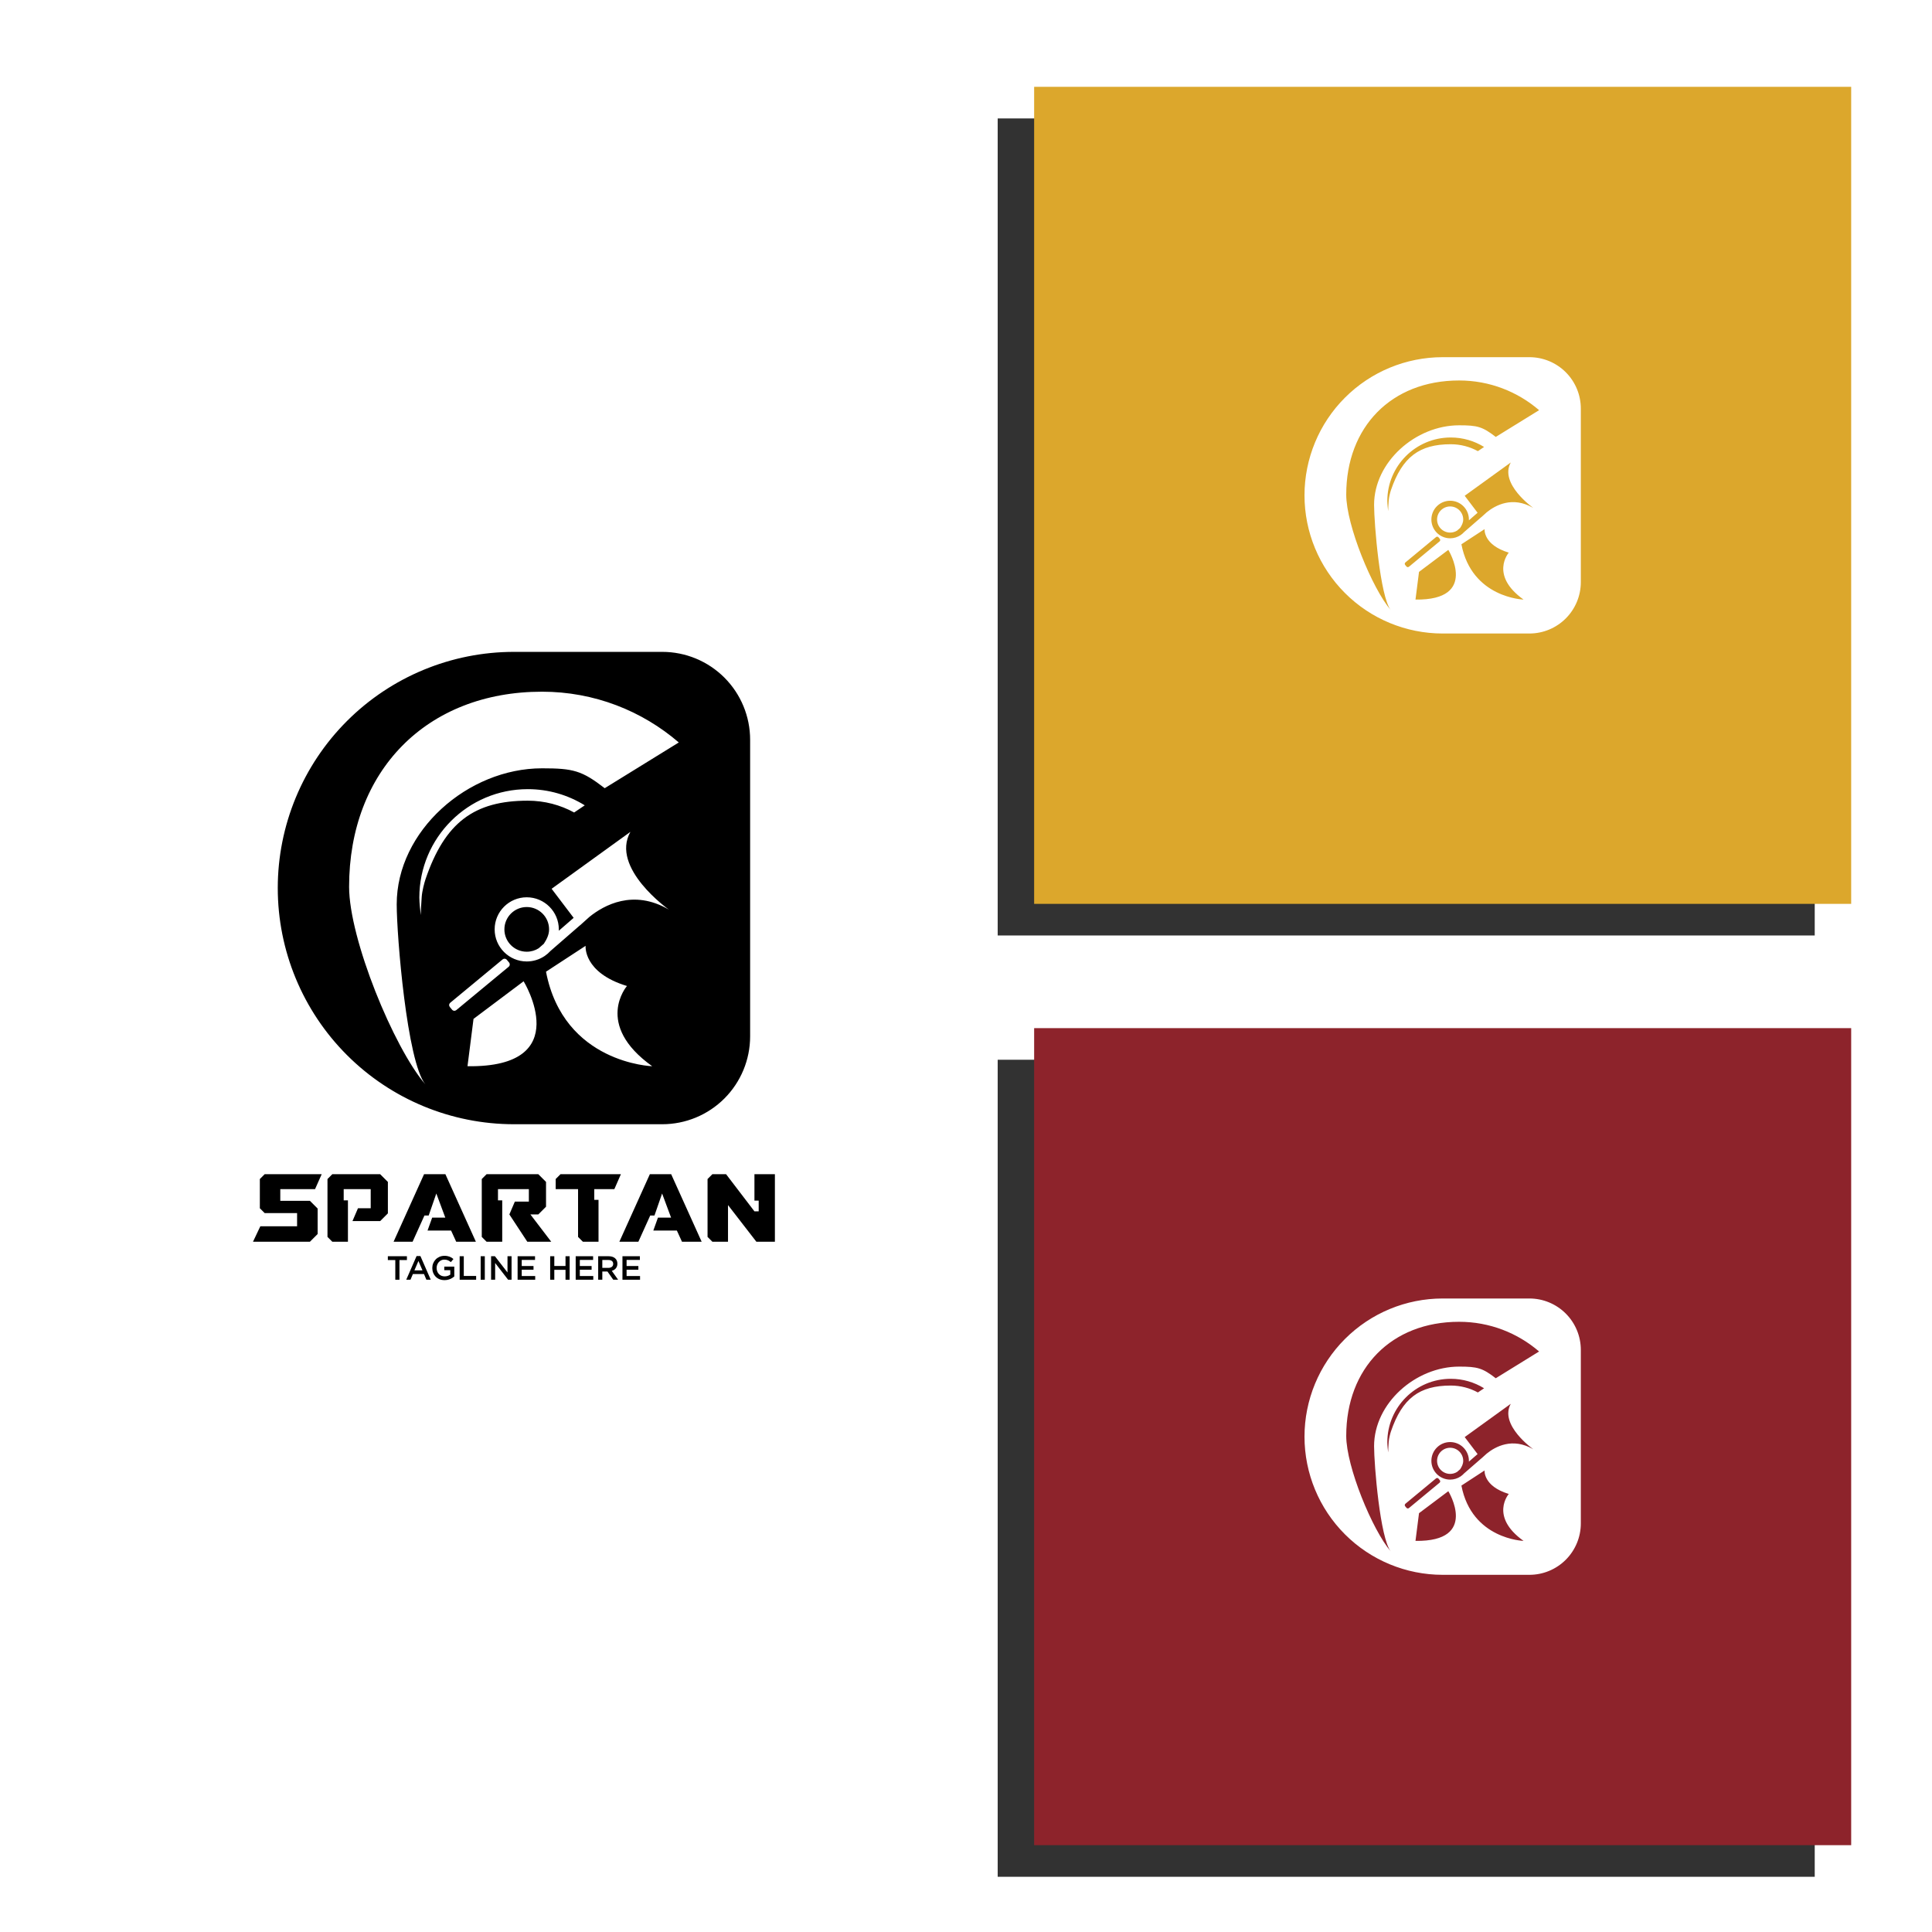 <?xml version="1.0" encoding="UTF-8"?>
<svg xmlns="http://www.w3.org/2000/svg" xmlns:xlink="http://www.w3.org/1999/xlink" width="5000" height="5000" viewBox="0 0 5000 5000">
<rect x="-500" y="-500" width="6000" height="6000" fill="rgb(100%, 100%, 100%)" fill-opacity="1"/>
<path fill-rule="evenodd" fill="rgb(19.798%, 19.798%, 19.798%)" fill-opacity="1" d="M 2582.012 2742.621 L 2582.012 4857.109 L 4696.5 4857.109 L 4696.5 2742.621 L 2582.012 2742.621 "/>
<path fill-rule="evenodd" fill="rgb(55.272%, 13.696%, 16.893%)" fill-opacity="1" d="M 2676.352 2660.809 L 2676.352 4775.301 L 4790.84 4775.301 L 4790.84 2660.809 L 2676.352 2660.809 "/>
<path fill-rule="evenodd" fill="rgb(100%, 100%, 100%)" fill-opacity="1" d="M 4091.16 3493.52 C 4091.16 3458.238 4077.141 3424.398 4052.199 3399.461 C 4027.25 3374.512 3993.41 3360.488 3958.129 3360.488 C 3894.059 3360.488 3813.828 3360.488 3733.59 3360.488 C 3638.762 3360.488 3547.809 3398.16 3480.762 3465.219 C 3413.699 3532.281 3376.031 3623.219 3376.031 3718.059 C 3376.031 3812.891 3413.699 3903.828 3480.762 3970.891 C 3547.809 4037.949 3638.762 4075.617 3733.59 4075.617 C 3813.828 4075.617 3894.059 4075.617 3958.129 4075.617 C 3993.41 4075.617 4027.25 4061.605 4052.199 4036.656 C 4077.141 4011.711 4091.16 3977.871 4091.16 3942.59 C 4091.16 3814.441 4091.16 3621.672 4091.16 3493.52 Z M 3599.488 4015.324 C 3551.609 3959.738 3484.031 3795.211 3484.031 3716.141 C 3484.031 3540.941 3600.961 3420.789 3776.16 3420.789 C 3855.219 3420.789 3927.578 3449.762 3983.16 3497.641 L 3871.012 3566.879 C 3836.461 3540.191 3823.379 3536.781 3776.16 3536.781 C 3663.699 3536.781 3556.109 3631.52 3556.109 3742.699 C 3556.109 3790.199 3571.621 3980.871 3599.488 4015.324 Z M 3748.238 3859.191 C 3748.238 3859.191 3828.648 3990.051 3663.281 3987.801 L 3672.391 3916.121 Z M 3842.078 3805.531 C 3842.078 3805.531 3838.02 3846.07 3904.68 3866.34 C 3904.68 3866.34 3854.219 3924.449 3942.922 3987.801 C 3942.922 3987.801 3808.859 3983.641 3782.129 3844.691 Z M 3639.91 3902.211 C 3640.691 3903.148 3641.801 3903.73 3643.012 3903.852 C 3644.219 3903.961 3645.422 3903.59 3646.352 3902.82 C 3660.309 3891.262 3711.648 3848.77 3725.609 3837.211 C 3726.539 3836.441 3727.129 3835.328 3727.25 3834.121 C 3727.359 3832.91 3726.988 3831.711 3726.219 3830.77 C 3725.141 3829.48 3723.93 3828.012 3722.859 3826.711 C 3722.078 3825.781 3720.969 3825.191 3719.762 3825.078 C 3718.551 3824.961 3717.352 3825.328 3716.422 3826.109 C 3702.461 3837.66 3651.121 3880.16 3637.16 3891.711 C 3636.23 3892.488 3635.641 3893.602 3635.52 3894.809 C 3635.41 3896.012 3635.781 3897.219 3636.551 3898.148 C 3637.629 3899.449 3638.84 3900.922 3639.91 3902.211 Z M 3823.988 3763.148 L 3790.629 3719.16 L 3909.898 3633 C 3879.172 3687.898 3968.129 3750.691 3968.129 3750.691 C 3914.309 3719.18 3869.73 3744.031 3847.871 3761.711 L 3837.602 3770.949 C 3834.82 3773.738 3832.961 3774.98 3832.961 3774.98 L 3788.91 3813.281 C 3786.34 3816.109 3783.441 3818.629 3780.281 3820.781 L 3779.719 3821.16 C 3772.039 3826.238 3762.84 3829.199 3752.961 3829.199 C 3726.148 3829.199 3704.391 3807.43 3704.391 3780.621 C 3704.391 3753.809 3726.148 3732.039 3752.961 3732.039 C 3779.77 3732.039 3801.539 3753.809 3801.539 3780.621 C 3801.539 3781.32 3801.52 3782.02 3801.488 3782.711 Z M 3778.801 3802.449 L 3770.961 3809.262 C 3765.75 3812.539 3759.578 3814.441 3752.961 3814.441 C 3734.289 3814.441 3719.141 3799.289 3719.141 3780.621 C 3719.141 3761.949 3734.289 3746.789 3752.961 3746.789 C 3771.629 3746.789 3786.789 3761.949 3786.789 3780.621 C 3786.789 3788.93 3783.02 3796.012 3778.801 3802.449 Z M 3592.539 3758.93 C 3592 3754.531 3590.359 3740.422 3590.359 3732.5 C 3590.359 3641.891 3663.922 3568.328 3754.531 3568.328 C 3786.16 3568.328 3815.711 3577.301 3840.789 3592.828 L 3824.738 3603.672 C 3803.879 3592.27 3779.961 3585.789 3754.531 3585.789 C 3673.559 3585.789 3629 3618.66 3599.699 3704.711 C 3597.98 3709.781 3594.578 3722.43 3593.949 3731.512 C 3593.238 3741.84 3592.48 3754.77 3592.539 3758.93 C 3592.648 3759.789 3592.711 3760.281 3592.711 3760.281 C 3592.609 3760.32 3592.559 3759.828 3592.539 3758.93 "/>
<path fill-rule="evenodd" fill="rgb(19.798%, 19.798%, 19.798%)" fill-opacity="1" d="M 2582.012 306.512 L 2582.012 2421 L 4696.5 2421 L 4696.5 306.512 L 2582.012 306.512 "/>
<path fill-rule="evenodd" fill="rgb(86.327%, 65.43%, 17.31%)" fill-opacity="1" d="M 2676.352 224.699 L 2676.352 2339.191 L 4790.84 2339.191 L 4790.84 224.699 L 2676.352 224.699 "/>
<path fill-rule="evenodd" fill="rgb(100%, 100%, 100%)" fill-opacity="1" d="M 4091.16 1057.41 C 4091.16 1022.129 4077.141 988.289 4052.199 963.34 C 4027.25 938.398 3993.41 924.379 3958.129 924.379 C 3894.059 924.379 3813.828 924.379 3733.59 924.379 C 3638.762 924.379 3547.809 962.051 3480.762 1029.109 C 3413.699 1096.16 3376.031 1187.109 3376.031 1281.941 C 3376.031 1376.781 3413.699 1467.719 3480.762 1534.781 C 3547.809 1601.84 3638.762 1639.512 3733.59 1639.512 C 3813.828 1639.512 3894.059 1639.512 3958.129 1639.512 C 3993.41 1639.512 4027.25 1625.488 4052.199 1600.539 C 4077.141 1575.602 4091.16 1541.762 4091.16 1506.48 C 4091.16 1378.328 4091.16 1185.559 4091.16 1057.41 Z M 3599.488 1579.219 C 3551.609 1523.629 3484.031 1359.102 3484.031 1280.031 C 3484.031 1104.828 3600.961 984.672 3776.16 984.672 C 3855.219 984.672 3927.578 1013.641 3983.16 1061.531 L 3871.012 1130.77 C 3836.461 1104.078 3823.379 1100.672 3776.16 1100.672 C 3663.699 1100.672 3556.109 1195.41 3556.109 1306.59 C 3556.109 1354.09 3571.621 1544.762 3599.488 1579.219 Z M 3748.238 1423.078 C 3748.238 1423.078 3828.648 1553.941 3663.281 1551.691 L 3672.391 1480.012 Z M 3842.078 1369.422 C 3842.078 1369.422 3838.02 1409.961 3904.68 1430.23 C 3904.68 1430.23 3854.219 1488.34 3942.922 1551.691 C 3942.922 1551.691 3808.859 1547.531 3782.129 1408.578 Z M 3639.91 1466.102 C 3640.691 1467.039 3641.801 1467.621 3643.012 1467.738 C 3644.219 1467.852 3645.422 1467.48 3646.352 1466.711 C 3660.309 1455.148 3711.648 1412.66 3725.609 1401.102 C 3726.539 1400.328 3727.129 1399.219 3727.25 1398.012 C 3727.359 1396.801 3726.988 1395.602 3726.219 1394.66 C 3725.141 1393.371 3723.93 1391.898 3722.859 1390.609 C 3722.078 1389.672 3720.969 1389.078 3719.762 1388.969 C 3718.551 1388.852 3717.352 1389.219 3716.422 1390 C 3702.461 1401.551 3651.121 1444.051 3637.16 1455.602 C 3636.23 1456.371 3635.641 1457.488 3635.52 1458.699 C 3635.41 1459.898 3635.781 1461.109 3636.551 1462.039 C 3637.629 1463.34 3638.84 1464.809 3639.91 1466.102 Z M 3823.988 1327.039 L 3790.629 1283.051 L 3909.898 1196.891 C 3879.172 1251.789 3968.129 1314.578 3968.129 1314.578 C 3914.309 1283.07 3869.73 1307.922 3847.871 1325.609 L 3837.602 1334.84 C 3834.82 1337.629 3832.961 1338.871 3832.961 1338.871 L 3788.91 1377.172 C 3786.34 1380 3783.441 1382.52 3780.281 1384.672 L 3779.719 1385.051 C 3772.039 1390.129 3762.84 1393.09 3752.961 1393.09 C 3726.148 1393.09 3704.391 1371.32 3704.391 1344.512 C 3704.391 1317.699 3726.148 1295.93 3752.961 1295.93 C 3779.77 1295.93 3801.539 1317.699 3801.539 1344.512 C 3801.539 1345.211 3801.52 1345.91 3801.488 1346.602 Z M 3778.801 1366.34 L 3770.961 1373.148 C 3765.75 1376.43 3759.578 1378.328 3752.961 1378.328 C 3734.289 1378.328 3719.141 1363.18 3719.141 1344.512 C 3719.141 1325.84 3734.289 1310.68 3752.961 1310.68 C 3771.629 1310.68 3786.789 1325.84 3786.789 1344.512 C 3786.789 1352.82 3783.02 1359.898 3778.801 1366.34 Z M 3592.539 1322.82 C 3592 1318.422 3590.359 1304.309 3590.359 1296.391 C 3590.359 1205.781 3663.922 1132.219 3754.531 1132.219 C 3786.16 1132.219 3815.711 1141.191 3840.789 1156.719 L 3824.738 1167.559 C 3803.879 1156.16 3779.961 1149.68 3754.531 1149.68 C 3673.559 1149.68 3629 1182.551 3599.699 1268.602 C 3597.98 1273.672 3594.578 1286.32 3593.949 1295.398 C 3593.238 1305.73 3592.48 1318.66 3592.539 1322.82 C 3592.648 1323.68 3592.711 1324.172 3592.711 1324.172 C 3592.609 1324.211 3592.559 1323.719 3592.539 1322.82 "/>
<path fill-rule="nonzero" fill="rgb(0%, 0%, 0%)" fill-opacity="1" d="M 1033.801 3261.012 L 1053.09 3261.012 L 1053.09 3251.102 L 1003.738 3251.102 L 1003.738 3261.012 L 1023.031 3261.012 L 1023.031 3311.922 L 1033.801 3311.922 L 1033.801 3261.012 "/>
<path fill-rule="nonzero" fill="rgb(0%, 0%, 0%)" fill-opacity="1" d="M 1088.02 3250.672 L 1078.109 3250.672 L 1051.352 3311.922 L 1062.301 3311.922 L 1068.551 3297.238 L 1097.309 3297.238 L 1103.48 3311.922 L 1114.781 3311.922 Z M 1093.398 3287.77 L 1072.461 3287.77 L 1082.891 3263.441 L 1093.398 3287.77 "/>
<path fill-rule="nonzero" fill="rgb(0%, 0%, 0%)" fill-opacity="1" d="M 1175.691 3303.488 L 1175.691 3277.949 L 1149.789 3277.949 L 1149.789 3287.25 L 1165.352 3287.25 L 1165.352 3298.629 C 1163.488 3300.02 1161.309 3301.129 1158.789 3301.969 C 1156.27 3302.809 1153.559 3303.23 1150.66 3303.23 C 1147.539 3303.23 1144.711 3302.68 1142.191 3301.578 C 1139.672 3300.48 1137.5 3298.961 1135.68 3297.02 C 1133.852 3295.078 1132.449 3292.781 1131.461 3290.109 C 1130.48 3287.449 1129.98 3284.551 1129.98 3281.422 C 1129.98 3278.469 1130.488 3275.691 1131.5 3273.078 C 1132.52 3270.48 1133.91 3268.191 1135.68 3266.219 C 1137.441 3264.25 1139.531 3262.699 1141.93 3261.57 C 1144.34 3260.441 1146.93 3259.879 1149.711 3259.879 C 1151.621 3259.879 1153.371 3260.031 1154.961 3260.352 C 1156.559 3260.672 1158.02 3261.109 1159.352 3261.66 C 1160.68 3262.211 1161.961 3262.891 1163.18 3263.699 C 1164.391 3264.512 1165.578 3265.41 1166.738 3266.391 L 1173.52 3258.309 C 1171.949 3256.98 1170.34 3255.809 1168.691 3254.789 C 1167.039 3253.781 1165.289 3252.922 1163.441 3252.23 C 1161.578 3251.531 1159.57 3251 1157.398 3250.621 C 1155.23 3250.25 1152.809 3250.059 1150.141 3250.059 C 1145.57 3250.059 1141.352 3250.898 1137.5 3252.578 C 1133.648 3254.262 1130.328 3256.531 1127.551 3259.398 C 1124.77 3262.262 1122.609 3265.609 1121.078 3269.43 C 1119.539 3273.262 1118.781 3277.309 1118.781 3281.602 C 1118.781 3286.059 1119.531 3290.199 1121.031 3294.02 C 1122.539 3297.852 1124.672 3301.16 1127.422 3303.969 C 1130.172 3306.781 1133.488 3308.98 1137.371 3310.57 C 1141.25 3312.172 1145.57 3312.961 1150.32 3312.961 C 1152.98 3312.961 1155.531 3312.719 1157.961 3312.23 C 1160.391 3311.73 1162.672 3311.051 1164.781 3310.18 C 1166.898 3309.309 1168.871 3308.301 1170.691 3307.141 C 1172.52 3305.98 1174.18 3304.77 1175.691 3303.488 "/>
<path fill-rule="nonzero" fill="rgb(0%, 0%, 0%)" fill-opacity="1" d="M 1189.59 3311.922 L 1232.25 3311.922 L 1232.25 3302.191 L 1200.281 3302.191 L 1200.281 3251.102 L 1189.59 3251.102 L 1189.59 3311.922 "/>
<path fill-rule="nonzero" fill="rgb(0%, 0%, 0%)" fill-opacity="1" d="M 1243.98 3251.102 L 1243.98 3311.922 L 1254.672 3311.922 L 1254.672 3251.102 L 1243.98 3251.102 "/>
<path fill-rule="nonzero" fill="rgb(0%, 0%, 0%)" fill-opacity="1" d="M 1313.41 3293.148 L 1280.82 3251.102 L 1270.922 3251.102 L 1270.922 3311.922 L 1281.43 3311.922 L 1281.43 3268.648 L 1314.969 3311.922 L 1323.922 3311.922 L 1323.922 3251.102 L 1313.41 3251.102 L 1313.41 3293.148 "/>
<path fill-rule="nonzero" fill="rgb(0%, 0%, 0%)" fill-opacity="1" d="M 1384.648 3251.102 L 1339.559 3251.102 L 1339.559 3311.922 L 1385.09 3311.922 L 1385.09 3302.359 L 1350.238 3302.359 L 1350.238 3286.031 L 1380.738 3286.031 L 1380.738 3276.469 L 1350.238 3276.469 L 1350.238 3260.66 L 1384.648 3260.66 L 1384.648 3251.102 "/>
<path fill-rule="nonzero" fill="rgb(0%, 0%, 0%)" fill-opacity="1" d="M 1463.551 3286.289 L 1463.551 3311.922 L 1474.238 3311.922 L 1474.238 3251.102 L 1463.551 3251.102 L 1463.551 3276.379 L 1434.531 3276.379 L 1434.531 3251.102 L 1423.84 3251.102 L 1423.84 3311.922 L 1434.531 3311.922 L 1434.531 3286.289 L 1463.551 3286.289 "/>
<path fill-rule="nonzero" fill="rgb(0%, 0%, 0%)" fill-opacity="1" d="M 1534.969 3251.102 L 1489.879 3251.102 L 1489.879 3311.922 L 1535.398 3311.922 L 1535.398 3302.359 L 1500.559 3302.359 L 1500.559 3286.031 L 1531.059 3286.031 L 1531.059 3276.469 L 1500.559 3276.469 L 1500.559 3260.66 L 1534.969 3260.66 L 1534.969 3251.102 "/>
<path fill-rule="nonzero" fill="rgb(0%, 0%, 0%)" fill-opacity="1" d="M 1599.699 3311.922 L 1583.281 3288.898 C 1585.422 3288.32 1587.379 3287.488 1589.141 3286.422 C 1590.91 3285.352 1592.43 3284.039 1593.711 3282.512 C 1594.98 3280.969 1595.98 3279.211 1596.699 3277.211 C 1597.43 3275.211 1597.789 3272.941 1597.789 3270.391 C 1597.789 3267.441 1597.27 3264.762 1596.23 3262.352 C 1595.18 3259.949 1593.691 3257.922 1591.75 3256.27 C 1589.809 3254.621 1587.441 3253.34 1584.629 3252.449 C 1581.82 3251.551 1578.672 3251.102 1575.199 3251.102 L 1548.09 3251.102 L 1548.09 3311.922 L 1558.781 3311.922 L 1558.781 3290.719 L 1572.16 3290.719 L 1587.102 3311.922 Z M 1586.93 3271 C 1586.93 3274.121 1585.801 3276.621 1583.539 3278.469 C 1581.281 3280.32 1578.238 3281.25 1574.422 3281.25 L 1558.781 3281.25 L 1558.781 3260.828 L 1574.328 3260.828 C 1578.328 3260.828 1581.43 3261.691 1583.629 3263.391 C 1585.828 3265.102 1586.93 3267.641 1586.93 3271 "/>
<path fill-rule="nonzero" fill="rgb(0%, 0%, 0%)" fill-opacity="1" d="M 1656.012 3251.102 L 1610.91 3251.102 L 1610.91 3311.922 L 1656.441 3311.922 L 1656.441 3302.359 L 1621.602 3302.359 L 1621.602 3286.031 L 1652.09 3286.031 L 1652.09 3276.469 L 1621.602 3276.469 L 1621.602 3260.66 L 1656.012 3260.66 L 1656.012 3251.102 "/>
<path fill-rule="nonzero" fill="rgb(0%, 0%, 0%)" fill-opacity="1" d="M 832.539 3038.809 L 684.961 3038.809 L 672.473 3051.301 L 672.473 3126.961 L 684.961 3139.449 L 768.863 3139.449 L 768.863 3173.66 L 673.723 3173.66 L 654.742 3213.609 L 802.074 3213.609 L 822.051 3193.629 L 822.051 3127.711 L 802.074 3107.73 L 725.41 3107.73 L 725.41 3077.52 L 815.309 3077.52 L 832.539 3038.809 "/>
<path fill-rule="nonzero" fill="rgb(0%, 0%, 0%)" fill-opacity="1" d="M 860.008 3038.809 L 847.52 3051.301 L 847.52 3201.121 L 860.008 3213.609 L 900.461 3213.609 L 900.461 3106.48 L 889.473 3106.48 L 889.473 3077.52 L 959.391 3077.52 L 959.391 3126.961 L 926.43 3126.961 L 912.195 3160.172 L 983.863 3160.172 L 1003.84 3140.191 L 1003.84 3058.789 L 983.863 3038.809 L 860.008 3038.809 "/>
<path fill-rule="nonzero" fill="rgb(0%, 0%, 0%)" fill-opacity="1" d="M 1152.672 3038.809 L 1097.48 3038.809 L 1018.57 3213.609 L 1067.77 3213.609 L 1098.48 3145.691 L 1109.469 3145.691 L 1129.191 3088.762 L 1152.422 3151.18 L 1118.461 3151.18 L 1106.469 3184.641 L 1167.398 3184.641 L 1180.641 3213.609 L 1231.578 3213.609 L 1152.672 3038.809 "/>
<path fill-rule="nonzero" fill="rgb(0%, 0%, 0%)" fill-opacity="1" d="M 1393.141 3142.941 L 1413.121 3122.961 L 1413.121 3058.789 C 1405.379 3050.801 1400.879 3046.551 1393.141 3038.809 L 1259.289 3038.809 C 1254.301 3043.559 1251.551 3046.301 1246.809 3051.301 L 1246.809 3201.121 C 1251.551 3206.121 1254.301 3208.621 1259.289 3213.609 L 1299.75 3213.609 L 1299.75 3106.48 L 1288.762 3106.48 L 1288.762 3077.52 L 1368.672 3077.52 L 1368.672 3109.73 L 1332.461 3109.73 L 1318.23 3142.941 L 1364.672 3213.609 L 1426.602 3213.609 L 1372.66 3142.941 L 1393.141 3142.941 "/>
<path fill-rule="nonzero" fill="rgb(0%, 0%, 0%)" fill-opacity="1" d="M 1438.09 3051.301 L 1438.09 3077.52 L 1496.02 3077.52 L 1496.02 3201.121 L 1508.512 3213.609 L 1548.961 3213.609 L 1548.961 3105.238 L 1537.969 3105.238 L 1537.969 3077.52 L 1589.91 3077.52 L 1606.891 3038.809 L 1450.57 3038.809 L 1438.09 3051.301 "/>
<path fill-rule="nonzero" fill="rgb(0%, 0%, 0%)" fill-opacity="1" d="M 1736.988 3038.809 L 1681.809 3038.809 L 1602.898 3213.609 L 1652.09 3213.609 L 1682.801 3145.691 L 1693.789 3145.691 L 1713.52 3088.762 L 1736.738 3151.18 L 1702.781 3151.18 L 1690.801 3184.641 L 1751.719 3184.641 L 1764.961 3213.609 L 1815.898 3213.609 L 1736.988 3038.809 "/>
<path fill-rule="nonzero" fill="rgb(0%, 0%, 0%)" fill-opacity="1" d="M 1952.488 3107.23 L 1963.48 3107.23 L 1963.48 3134.949 L 1952.488 3134.949 L 1879.078 3038.809 L 1843.621 3038.809 L 1831.129 3051.301 L 1831.129 3201.121 L 1843.621 3213.609 L 1884.07 3213.609 L 1884.07 3118.719 L 1957.488 3213.609 L 2005.43 3213.609 L 2005.43 3038.809 L 1952.488 3038.809 L 1952.488 3107.23 "/>
<path fill-rule="evenodd" fill="rgb(0%, 0%, 0%)" fill-opacity="1" d="M 1941.32 1914.441 C 1941.32 1854.129 1917.359 1796.289 1874.719 1753.641 C 1832.07 1710.988 1774.23 1687.039 1713.922 1687.039 C 1604.391 1687.039 1467.238 1687.039 1330.09 1687.039 C 1167.98 1687.039 1012.512 1751.43 897.879 1866.059 C 783.254 1980.691 718.855 2136.16 718.855 2298.27 C 718.855 2460.379 783.254 2615.852 897.879 2730.469 C 1012.512 2845.102 1167.98 2909.5 1330.09 2909.5 C 1467.238 2909.5 1604.391 2909.5 1713.922 2909.5 C 1774.23 2909.5 1832.07 2885.539 1874.719 2842.898 C 1917.359 2800.25 1941.32 2742.41 1941.32 2682.102 C 1941.32 2463.039 1941.32 2133.5 1941.32 1914.441 Z M 1100.852 2806.43 C 1018.988 2711.41 903.465 2430.148 903.465 2295 C 903.465 1995.512 1103.359 1790.102 1402.852 1790.102 C 1538.012 1790.102 1661.691 1839.621 1756.711 1921.488 L 1565 2039.84 C 1505.93 1994.219 1483.57 1988.379 1402.852 1988.379 C 1210.609 1988.379 1026.68 2150.34 1026.68 2340.391 C 1026.68 2421.602 1053.211 2747.531 1100.852 2806.43 Z M 1355.121 2539.539 C 1355.121 2539.539 1492.578 2763.23 1209.879 2759.379 L 1225.461 2636.852 Z M 1515.531 2447.801 C 1515.531 2447.801 1508.602 2517.109 1622.551 2551.75 C 1622.551 2551.75 1536.281 2651.09 1687.922 2759.379 C 1687.922 2759.379 1458.75 2752.27 1413.051 2514.738 Z M 1169.941 2613.07 C 1171.27 2614.672 1173.172 2615.68 1175.23 2615.871 C 1177.301 2616.07 1179.359 2615.43 1180.949 2614.109 C 1204.809 2594.359 1292.578 2521.711 1316.441 2501.961 C 1318.031 2500.641 1319.039 2498.738 1319.238 2496.672 C 1319.43 2494.609 1318.801 2492.551 1317.469 2490.961 C 1315.641 2488.738 1313.559 2486.23 1311.73 2484.02 C 1310.41 2482.422 1308.5 2481.41 1306.441 2481.219 C 1304.379 2481.02 1302.32 2481.66 1300.719 2482.98 C 1276.859 2502.73 1189.102 2575.371 1165.238 2595.121 C 1163.641 2596.449 1162.629 2598.352 1162.441 2600.41 C 1162.238 2602.48 1162.879 2604.531 1164.199 2606.129 C 1166.031 2608.352 1168.109 2610.859 1169.941 2613.07 Z M 1484.609 2375.359 L 1427.578 2300.16 L 1631.461 2152.859 C 1578.941 2246.719 1731.012 2354.051 1731.012 2354.051 C 1639.012 2300.191 1562.789 2342.672 1525.43 2372.898 L 1507.871 2388.691 C 1503.129 2393.449 1499.949 2395.578 1499.949 2395.578 L 1424.641 2461.051 C 1420.238 2465.879 1415.289 2470.191 1409.891 2473.879 L 1408.93 2474.52 C 1395.809 2483.199 1380.09 2488.25 1363.191 2488.25 C 1317.359 2488.25 1280.148 2451.051 1280.148 2405.219 C 1280.148 2359.391 1317.359 2322.18 1363.191 2322.18 C 1409.02 2322.18 1446.23 2359.391 1446.23 2405.219 C 1446.23 2406.422 1446.211 2407.609 1446.16 2408.789 Z M 1407.359 2442.531 L 1393.961 2454.172 C 1385.051 2459.789 1374.5 2463.039 1363.191 2463.039 C 1331.281 2463.039 1305.371 2437.129 1305.371 2405.219 C 1305.371 2373.301 1331.281 2347.391 1363.191 2347.391 C 1395.109 2347.391 1421.02 2373.301 1421.02 2405.219 C 1421.02 2419.43 1414.578 2431.531 1407.359 2442.531 Z M 1088.961 2368.141 C 1088.051 2360.621 1085.238 2336.5 1085.238 2322.961 C 1085.238 2168.07 1210.988 2042.328 1365.871 2042.328 C 1419.941 2042.328 1470.461 2057.648 1513.34 2084.199 L 1485.891 2102.73 C 1450.23 2083.238 1409.34 2072.16 1365.871 2072.16 C 1227.461 2072.16 1151.289 2128.359 1101.211 2275.461 C 1098.262 2284.129 1092.449 2305.75 1091.371 2321.281 C 1090.148 2338.922 1088.852 2361.031 1088.961 2368.141 C 1089.141 2369.609 1089.25 2370.449 1089.25 2370.449 C 1089.078 2370.512 1088.988 2369.68 1088.961 2368.141 "/>
</svg>

